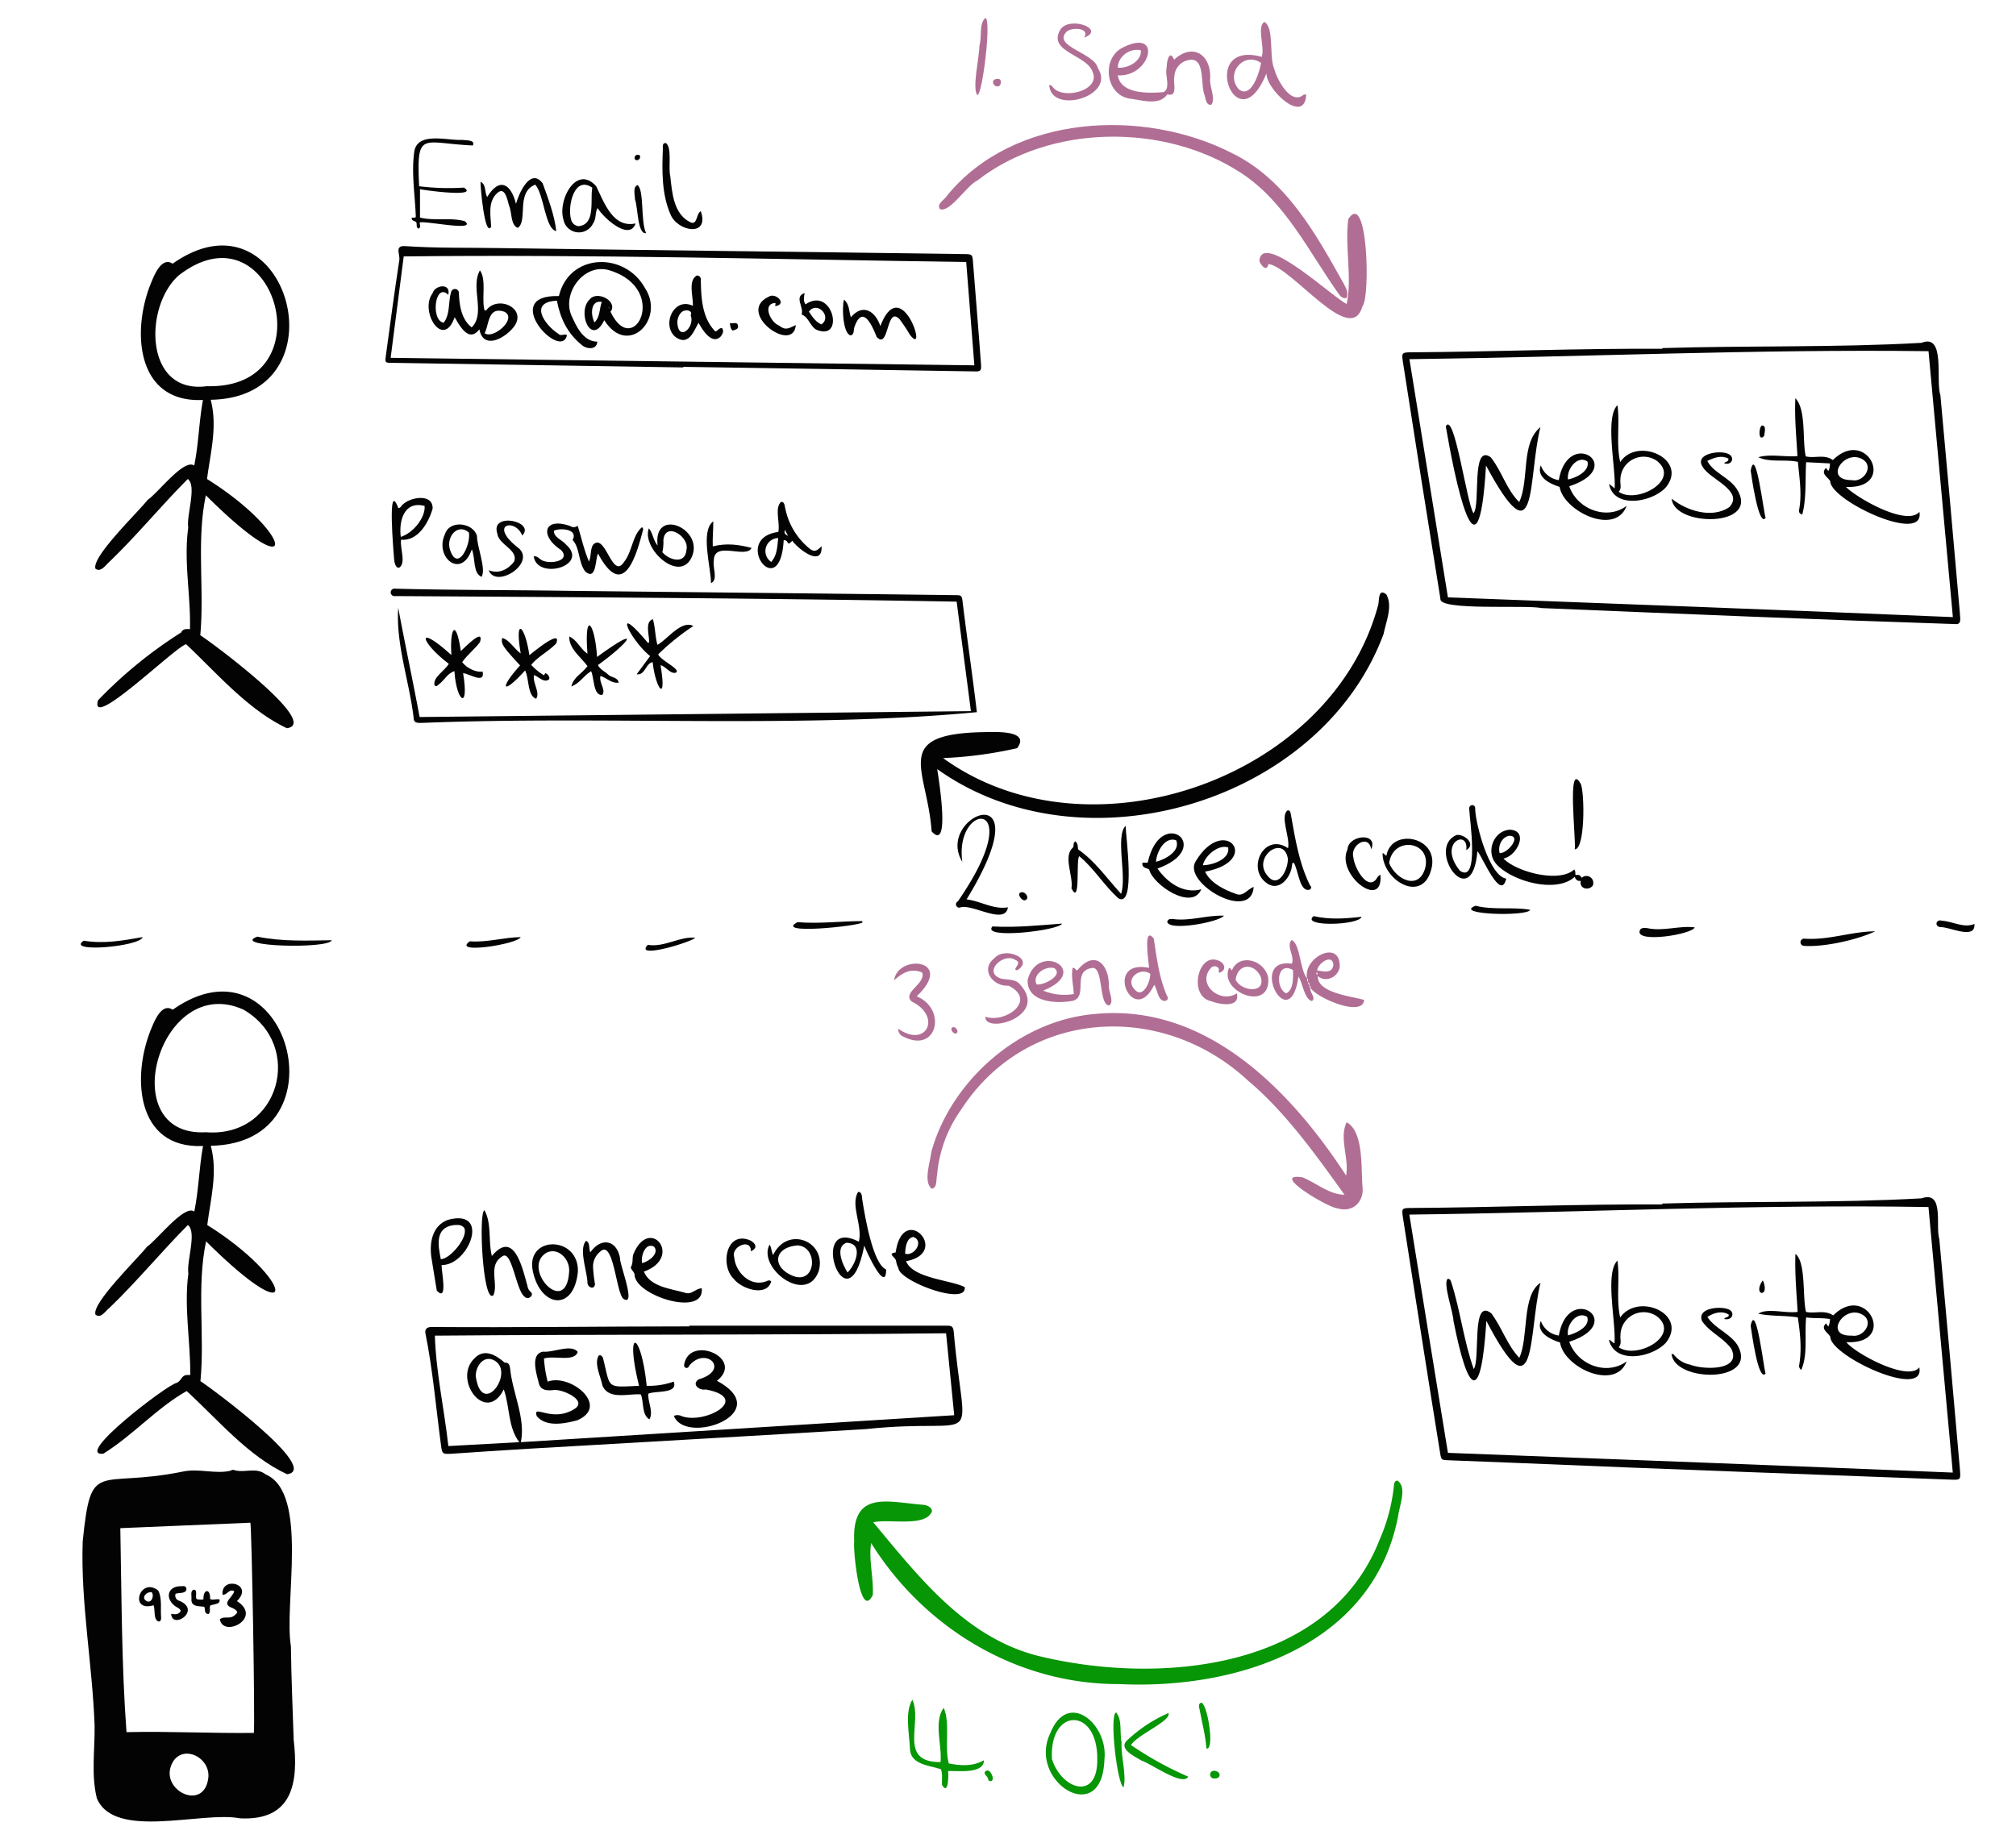<svg id="Asim_2FA_Article_02_Image" data-name="Asim_2FA_Article_02 Image" xmlns="http://www.w3.org/2000/svg" viewBox="0 0 630 576"><defs><style>.cls-1{fill:#040303;}.cls-2{fill:#079606;}.cls-3{fill:#b16e94;}</style></defs><path class="cls-1" d="M90.91,514.61c.13,10.45.57,19.85.87,29.25,1.55,13.39-.32,25.35-16.81,24.5-11.84-2.33-39.22,6.89-44.71-6.28-1.82-7.39-.58-15.18-.7-22.73-.68-19.17-4.36-38.24-3.72-57.45,2.65-26.39,4.41-16.44,31.34-21.93,4.91-1.06,10.27.87,14.9-.27.43-.42,1.07-.24,1.55-.06,3.18.69,6.47-1.06,9.38,1.21C96.65,466.7,88.67,501.21,90.91,514.61Zm-11.58,27c.4-3.5-.66-64-1.09-65.65L37.6,477.66c.41,21.08.38,42.94,1.93,63.76C52.65,541.11,65.94,541.82,79.33,541.66ZM65.12,555.55c.51-6.19-7.56-10.24-11-5C48.88,559.19,63.9,566.88,65.12,555.55Z"/><path class="cls-1" d="M64.77,382.91c27.15,17,29.67,35-.37,5.1-3,14.09-.38,29.3-1.76,43.71,2.9,1.81,38,27.68,27.07,29.08-12.13-5.62-21.57-17-31.38-26C49,440.07,41.48,448.69,32.27,454.4c-9.43.82,20.19-21.74,22.86-22.12,2-.85,1.26-2.83,4.32-2.47.11-10.43-2-21.18-.59-31.72-.61-3.94,2.75-12.95-.15-15.18-8.27,8.32-15.84,17.55-24.36,25.75-1.27.92-2.76,3.64-4.5,2.27-1.39-3.44,13.2-17.54,16.09-21.24,3.11-2.07,11.69-13.33,14.78-11,1.4-6.84,1.48-13.69,2.73-20.49-21.15,1-22.4-22.15-16-37.11,1-2.42,3.25-7.66,6.52-5.49,35.84-25.23,54.49,41.77,11.9,42.54C68.11,366.44,65.82,374.71,64.77,382.91Zm-.37-29c23,1.76,30.83-27.24,11.7-38.32C49.83,303.68,35.24,355.55,64.4,353.91Z"/><path class="cls-1" d="M58.17,201.37c-3.37.77-30.38,27.35-27.54,17.53a139.09,139.09,0,0,1,26-21.22c.52-1.2,1.71-1.11,2.73-1,.29-10.41-2-21.23-.53-31.78-.61-3.95,2.75-12.93-.14-15.18-8.33,8.36-15.93,17.64-24.5,25.88-1.16,1-2.72,3.45-4.37,2.14-1.18-3.76,13.26-17.58,16.34-21.51,3.16-2.07,11.34-13,14.53-10.71,1.4-6.85,1.48-13.7,2.73-20.5-21.15,1-22.39-22.15-16-37.11,1-2.42,3.26-7.66,6.52-5.49,35.84-25.24,54.49,41.8,11.9,42.54,2.2,8.3-.09,16.56-1.14,24.77,27.15,17,29.66,35-.36,5.09-3,14.1-.43,29.3-1.75,43.74,2.91,1.78,38,27.68,27.05,29.05C77.54,221.88,67.93,210.57,58.17,201.37Zm6.49-80.66c38.17,1,21-58-8.92-34.53C44.91,96,45.12,123.34,64.66,120.71Z"/><path class="cls-2" d="M272.88,475.82c14.27,17.11,28.68,35.82,51.2,41.68,37.43,9.28,90.91,4.88,107-36.13a56.28,56.28,0,0,0,4.52-16.95c.06-.68.2-1.6,1.06-1.62,3.17,2,.63,7.91.26,11.06-7.77,40.62-50.39,54.31-87.15,52.54-31.8.11-60.85-17.36-77.54-44.09-.82,5.13.8,10.86.53,16.2-4,8.39-6.22-14.14-5.82-16.62-.73-16.19,10.21-12.42,21.66-11.52,1.4.12,2.68,1,2.64,2C289.33,477.46,278,474.68,272.88,475.82Z"/><path class="cls-1" d="M215.4,414.37c26.86,0,53.73,0,80.58,0,1.52,0,1.89.36,2.06,1.88,3.39,38.58,9.92,26.5-27.49,30.45-35.17,2.14-70.36,4.09-105.55,6.15-8,.49-16,1-24,1.56-2.68.15-2.85,0-3.18-2.61-1.57-11.7-2.56-23.57-4.88-35.08-.25-1.28.52-1.95,1.93-1.94,26.85.2,53.72-.18,80.57-.19ZM140.11,452l22.18-1.22c-3.63-4.72-2.91-11-4.86-16.5-5.56,11.12-16.07-3.06-9.18-9.68,3.1-3.32,6.88-.95,9.47,1.34,1.2-.16,1.51.68,1.68,1.64.67,7.69,4.94,15.66,3.37,23.2l135.42-8.42c-.86-8.63-1.69-17-2.54-25.61-53.3.57-106.46.29-159.75.74C136.25,429,138.81,440.3,140.11,452Zm8.56-21.82c1.89,13.19,12.23-1,6-4.84C151.2,423.29,148.62,427,148.67,430.17Z"/><path class="cls-1" d="M519.47,376.2c27-.82,54.2-.13,81-1.63,7.24-2.53,4.28,8.6,5.56,12.71q3.3,35.81,6.41,71.62c.33,3.83.35,3.71-3.21,3.58-44.76-1.69-89.53-3.27-134.28-5.17-7.49-.3-15-.57-22.47-.88-2-.08-2.09-.13-2.42-2.11-4-24.65-7.83-49.33-11.68-74-.39-2.54-.2-2.72,2.29-2.74,26.27-.15,52.52-1.25,78.79-1.11Zm-79.05,3.45c4,24.93,8,49.63,12.06,74.47,52.64,2,105.19,4,157.77,6.17q-3.81-41.7-7.6-83C549,376.36,494.4,379,440.42,379.65Z"/><path class="cls-1" d="M519.5,108.8c27-.82,54.19-.12,81-1.64,7.61-3.09,4.3,12,5.87,16.33,2.1,22.67,4.08,45.36,6.08,68,0,1.41.78,3.84-1.45,3.58-43.09-1.4-86.16-3.22-129.24-5-4.76-1.07-32.16.92-31.63-2.88-4-24.7-7.9-49.44-11.74-74.17-.42-2.71-.24-2.88,2.49-2.9,26.2-.16,52.4-1.25,78.61-1.1Zm-67,77.92c52.64,2,105.18,3.95,157.77,6.17q-3.81-41.68-7.61-83.12c-53.69-.68-108.23,1.83-162.21,2.5C444.46,137.18,448.46,161.88,452.48,186.72Z"/><path class="cls-1" d="M292.88,240.4c.39,2.61,4.28,26.17-1.75,19.46-1.34-19.39-12.61-30.22,15.36-31,3.35,0,15.81-1,11.37,5a129,129,0,0,1-23.14,3.1c45.43,32.93,121.57,6.54,136-48,.3-1.56,0-5.24,2.54-3.11,2,3.67-.11,8.38-.86,12.22C412.93,250.8,338.5,273,292.88,240.4Z"/><path class="cls-1" d="M213.5,114.85q-45.6-.7-91.2-1.44c-1.89,0-2-.09-1.75-2,1.35-10,2.71-20.07,4.23-30.07.32-1.76-1.57-4.57,1.68-4.42,10,.69,20,.44,30,.63,48.21.68,96.43,1.18,144.64,1.87,2.84,0,2.78.06,3,2.94.8,10.58,1.73,21.15,2.48,31.73.13,1.75-.2,2.08-2.05,2q-45.51-.75-91-1.42Zm-91.42-3,182.41,2.34c-.86-11-1.71-21.67-2.55-32.29-58.4-.83-117.5-2.42-175.78-1.75Z"/><path class="cls-1" d="M124.45,190c2.06,11.08,4.56,22.72,6.68,34.12l172.28-1.84c-1.5-11.51-3-22.89-4.45-34.22-58.34-1.06-117-1.39-175.47-1.74a1.18,1.18,0,1,1,0-2.32c17.86.48,35.74.39,53.61.67,40.55.46,81.09.83,121.63,1.36,1.63,0,1.83.17,2.05,1.8,1.4,11.6,3.13,23.17,4.49,34.77-54.68,5.19-116.13,1.1-173,3.34-1.34,0-3,.31-3-1.53C127.93,213.05,123.64,201.19,124.45,190Z"/><path class="cls-3" d="M420.66,367.45c1-5.43-2.27-11.75.18-16.66,5.55,3.12,4.36,14.9,5,20.74.17,4.35-3.3,7.57-7.83,6.16-2.64,0-21.61-11.24-11-9.69,4.31,1.71,8.42,5.44,13.14,5.43-8.39-11.67-18.28-25.7-30-35.52-26.9-25.16-69.35-22.75-89.84,9a41,41,0,0,0-7.48,20.51c-.37,1.33.14,3.94-1.7,4.12-2.64-2.21-.42-8.24-.11-11.43,6.15-22.33,27.56-41.08,50.8-43.13C376.79,313.34,403.35,340.81,420.66,367.45Z"/><path class="cls-3" d="M420.85,93.09c-1.12.38-1.83-.33-2.4-1.08-9.4-13.14-16.68-28.85-30.57-37.92C364,38.42,328.11,38.7,305.39,56.44c-3.33,1.58-8.57,10.13-11.62,8.93-1.29-1.63,1.47-2.91,2.17-4.21,20.76-25.44,61.35-27.52,89.2-13.23C402,56.25,411.21,73.1,420,88.83,421.1,90.85,421.24,91.5,420.85,93.09Z"/><path class="cls-3" d="M396.39,82.51c-.54,2.61-2.21.56-2.85-.88.63-9.85,23.57,11.87,27.31,13.38,1.76-8.59-.67-17.81.5-26.55,6.1-9.36,6.92,24.56,4.42,27.25C422.16,108.72,404,83.66,396.39,82.51Z"/><path class="cls-3" d="M349.32,23.54c.88,5.94,9.67,5.64,14.29,5.25,2.36-1.2.29-5.43,1-7.75-.07-1.64.81-5.83,2.3-2.39,5.83-5.36,11.55-1.58,11.27,5.77-.3,2.59,1.77,6.25.41,8.27-1.53.45-1.88-1.7-2.09-2.77-1.51-3.29.35-12.32-5.09-11.14A5.4,5.4,0,0,0,367,23.86c-.53,1.88,1.27,6.59-2.2,5.62-2.51,3.69-8,1.79-11.67,1.36-7.61-1.1-9-12.36-2.49-15.86C363.49,8.38,359.67,24.18,349.32,23.54Zm7.17-7.82c-3.41-.86-7.3,2.12-7.12,5.44C353.18,21.39,356.94,18.52,356.49,15.72Z"/><path class="cls-1" d="M184.06,175.53c.76-1.95.34-3.44,1.21-5.17,3.91-4.29,6,11.15,9.74,5.28,2.56-3.16,2.6-8.32,5.6-10.84.61.4.3,1,.17,1.44-2.36,9.15-6.38,20.86-13.91,6.77-.89,2-.48,8.54-3.94,5.66-2.23-2.8-1.66-7.42-4-9.88,1.86-3.4-3.8-3.88-5.83-2.89-.06,2.14,2.61,2.84,3.78,4.32,7.43,6.61-8.94,11.25-10.09,3.71.87-.2,1.38.38,1.94.76,2.08,2,10,.91,6.61-2.77-6.76-4.4-5.51-10.44,2.88-7.48a1.89,1.89,0,0,0,2.3-.11C181.71,168.08,182.45,171.76,184.06,175.53Z"/><path class="cls-3" d="M408.19,29.6c-.5,9.64-12.54-1.63-12.43-6.68-9.27,22.93-21.63-10.71-1.46-5.14,1-3.14-1.59-9.18.77-10.91,3.2,1.48,1.46,11.11,3.15,14.68.81,3.27,5,11.05,8.83,8.3A1.14,1.14,0,0,1,408.19,29.6Zm-14.12-9.94c-5.5-3.71-11.26,3.48-6.94,8.24C391,31,393.61,22.63,394.07,19.66Z"/><path class="cls-3" d="M326,309.63a17.27,17.27,0,0,0,9.55,1.08c-.11-2.71-.86-5.45-.37-8.14,1-.3,1,1.34,1.72.45,5.23-6.17,9.65-1.61,9.62,5-.16,1.9,1.77,5,.13,6.25-3.45,0-1.64-12.77-5.61-11.65-6.06,1-.95,8.84-5.76,10.2-5.17,1-14.43.49-14.14-6.51C324.22,294.18,341.34,303.46,326,309.63Zm-2-1.93c2.25.35,8.42-2.94,5.48-5.07C326.77,301.79,322.45,304.61,323.94,307.7Z"/><path class="cls-2" d="M345.14,549.92c-.63,21.77-24.1,6.92-17-8C333.59,527.94,346.38,538.91,345.14,549.92Zm-2.24,0c.19-16.48-15.18-16.25-14.15,0C331.8,559.36,343,563,342.9,550Z"/><path class="cls-1" d="M491.93,271.78c.55.61.24,1.2.47,1.79a1.34,1.34,0,0,1,1.85.84,2.16,2.16,0,0,1,3.47,2.44c-1.31,1.66-4.29.93-3.72-1.54a1.48,1.48,0,0,1-1.85-1.28c-5.75,5.38-19.79,1.41-24.55-3.95-3.38-3.8-.89-10.42,4.24-10.74,6.13.31,2.14,8.31-2,9C473.81,272.53,487.28,276.11,491.93,271.78Zm-23.29-5.12c2.48.17,7-5.41,3-5.42C469.49,261.58,468,264.19,468.64,266.66Z"/><path class="cls-1" d="M201.22,397.47c1.9,4.73,8.31,5.33,12.68,6.56,2.21.89,3.41-1.31,5.4-1.34,1,9.11-20.58,2.43-21-4.15.06-1-1.27-1.65-1.15-2.51.8-1.23.33-2.69.77-4C203,379.75,213.67,393,201.22,397.47Zm-.57-2.66c2.1-.43,5.58-3.12,3.69-5.18C201.62,388.34,200.2,392.61,200.65,394.81Z"/><path class="cls-1" d="M283.14,394.22c2.18,5.41,14,5.85,18.33,8.09.83,6.07-20.36-1.78-20.72-5.93A7.24,7.24,0,0,1,280,394c-.36-1.16-2.79-2.18-.1-2.52C282.19,375.43,297.42,391.54,283.14,394.22Zm-.28-2.32c3,.77,5.92-4,2.6-5.25C283.31,386.84,282.9,390,282.86,391.9Z"/><path class="cls-1" d="M150.17,56.81c1.88.93,1.15,3.2,2.08,4.75,3.81-6.24,7.39-4.2,9,2.15.9-3.28,4.49-11.46,8.33-6.41,1.7,4.65,3.81,10.32,4.24,14.94-3.52-.69-3.82-11.63-6.57-14.52-6.12,2.4-2.19,11.32-5.45,13.51-2.33-.92-1.76-4.93-2.74-7-.49-1.66-1.22-6.12-3.66-3.9-3,2.68-2.1,7-1.9,10.53C151.48,74.42,150.07,58.09,150.17,56.81Z"/><path class="cls-1" d="M141.06,204.74c-.56-8.22,1.39-11.86,2.95-1.24,1.12-1,7.36-7.53,6-2.82-1.66,2.26-4,4-5.58,6.29,1.48,1.94,4.47,3.31,6.38,2.93.87,4.11-4.26.6-6.09.52,2,12-2.13,8.83-2.71-.61-2,.45-3.18,2.88-4.85,4.08-.39.38-.82.85-1.37.32-.61-2.5,3.24-4.56,4.46-6.72C131.42,200.83,129.62,194.44,141.06,204.74Z"/><path class="cls-2" d="M294.9,533.8c2.14,4.87.17,12,1.59,17.4,3.71.74,7.46,1,11-1-.05,4.35-8,3.29-11.21,3.37.17,1.37.12,7.78-1.89,4.37-.14-1.68.27-3.27-.35-4.92-3.45-1.21-9.08-1.33-9.65-5.9-.16-4.89-1.77-11.87.73-15.84,3.27,7.22-4.7,19.6,8.8,19.5C294.43,545.39,291.69,538.32,294.9,533.8Z"/><path class="cls-1" d="M268.39,388.12c1.27-5-2.75-11.44-.23-15.56,1.44-.07,1.12,1.94,1.38,2.9.77,4.8,3.24,19.63,7.38,21.36,0,7.73-6.25-5.7-6.83-7.48C264.73,416.92,251.94,379.58,268.39,388.12Zm-3.53,9.62c2.65-2.56,5.05-9.15-.35-9.29C260.91,389.78,263.23,395.19,264.86,397.74Z"/><path class="cls-1" d="M151.38,378.29c2.31,4,1.16,9.62,2.33,14.31,7-8.44,9.58,3.94,11.13,9.38a3,3,0,0,0,.88,1.73c1.48,1-.64,2.81-1.69,1.67-2.74-1.69-4-14.78-7-12.71-4.72,2.82-1.18,8.48-2.84,12.17C150.9,407.78,149.48,379.13,151.38,378.29Z"/><path class="cls-1" d="M162.72,204.24c-2-11.77,1.36-8.76,2.71.57,1.22-1,10.33-8.51,8.37-3.68-2.37,2.5-5.59,4-7.79,6.68a16.35,16.35,0,0,0,4,3.27c.15-.27.27-.47.39-.67,1,.27,1.6,1.66,1.1,2-1.55,1.1-3.06-.85-4.63-1.39-.47,2.5,2,5.44.67,7.39-2.76-1-2.12-6.14-3.44-8.85-7.24,8-8.14,5.68-1.57-1.57-5.49-5.94-6-6.73-5.59-8.58C159.2,200,160.68,202.82,162.72,204.24Z"/><path class="cls-1" d="M177.89,198.93c2.63,1.26,3.31,3.78,5.69,5.41-1.08-14.12,2.36-9.5,3,1,14-10.22,10.71-5,.27,2.55.73,1.46,2.23,2,3.24,3s2.8.63,3.27,2.49c-2.37.29-3.74-1.54-5.72-2.1-.54,2.08,1.85,4.46.54,5.94-2.83.22-2.48-5.36-3.45-7.42-2.48,1.46-3.42,3.75-6.2,4.76.75-3,3.26-3.93,5.07-6.34C181.65,205.49,177.72,202.75,177.89,198.93Z"/><path class="cls-1" d="M131.18,69.54c-.07.73.54,1.51-.44,1.92-.85-.46-.31-1.35-.68-2-.37-.47-1.31-.3-1.44-1.2.28-.5.89,0,1.32-.42-.22-6.76-1.44-13.7-.47-20.51,1.08-6.29,10.42-3.3,15-3.61,1.06.2,4.21-.05,3.29,1.75-16-.7-17.62-4.9-16.78,12.75a75.24,75.24,0,0,0,14,.42c4.87,3.16-12.3.84-13.73.5V68c4.41,1.13,9.51-.11,14,1.14C149.35,72.52,132.77,68.91,131.18,69.54Z"/><path class="cls-1" d="M202.84,200.84c.16-2.09-1.46-6.57,1.2-7.28.73,2.58.69,5.39,1.41,8,3-1.6,7.5-7.89,11.22-5.88a73.14,73.14,0,0,0-11,8.87c1,2,6.6,4.36,5.75,5.59-1.71.93-3.29-1.85-5-2.21,2.07,12.24-1.57,7.28-2.46-.95-2.17.29-2.37,4.2-5,3.77,1.42-1.92,2.79-3.76,4.2-5.68-6.46-5.19-12-17.62-.68-4.12Z"/><path class="cls-1" d="M302.06,281.12c4.54.56,8.38,3.26,12.92,2.48-.84,5.67-11-1.07-14.77,0a1,1,0,0,1-.89-1.84c22.7-32.82-1.26-31.36,1.41-12.38C291.77,254.84,326.67,240.85,302.06,281.12Z"/><path class="cls-1" d="M470.69,274.63c-1.66,7.4-7.46-6.93-9-8.57-1.7,20.06-16.24-.82-6.57-5.05,2.28-.47,6.42,2.78,3.09,4.71.88-6.79-9.13-2.42-2,6.44,6.22,4.27,3-16.36,2.94-19.12-.32-1.75,2.07-1.91,1.84-.08C461.22,258.06,465.47,273.84,470.69,274.63Z"/><path class="cls-1" d="M402.51,265.13c.76-3.33-2.66-9.95-.11-11.85.82,0,.89.71,1,1.3C404.71,262,406,270,409.41,276.8c.53.36.37.86,0,1.23-3.37,1.2-3.66-6.3-5.12-8.36-.64.08-.46.54-.53.84-.41,4-4.33,8.59-8.26,5.27C389.58,271,395.28,260.16,402.51,265.13Zm-.06,3.2c-1.35-7.62-11.3-.29-6.34,5.42C399.54,278.07,402.62,271.61,402.45,268.33Z"/><path class="cls-1" d="M350.33,279.38c1.89-5.2-1.87-18,1.43-21.26,0,2.85,3.25,25.63-2.2,22.72-4.47-3.95-7.63-9.39-12.28-13.21-1.13.74.5,15.82-2.45,10.06.62-3.73-2.57-9.93.27-12.58.75-.46,0-1.77,1-2.13.65.84.65.84.8,2.51C342.18,269.11,345.83,274.46,350.33,279.38Z"/><path class="cls-1" d="M391.78,277.24c-.78,11.22-22.4-1.3-18.14-8,9-15,21-.18,2.94,3.21,1.72,3.54,5.83,5.61,9.5,6.9C388.59,280.49,389.72,277.91,391.78,277.24Zm-15.89-6.79c3,0,8.59-1.92,7.91-5.56C380.77,263.85,376.54,267.44,375.89,270.45Z"/><path class="cls-1" d="M243.23,166.27c.58-3-1.23-7.45.85-9.39,1.18-.08,1.11,1.39,1.36,2.2a21.51,21.51,0,0,0,6.29,11.28c2.06,1.92,2.88,2.65,5,.36.39,6.85-7.31.91-9.14-1.71-1.9,2.13-.92-.32-2.69-.15C243.79,189,228.34,168.29,243.23,166.27ZM241,175.65c1.92-2.16,1.87-4.83,2.2-7.47A4.08,4.08,0,0,0,241,175.65Zm5.28-8.12-1-1.93C245.07,166.75,245.07,166.75,246.26,167.53Z"/><path class="cls-1" d="M198.63,69.84c-1.95,5.67-10.14-1.86-11.86-4.8-.86,1.25-.37,3.28-1.38,4.68a4.91,4.91,0,0,1-9.33-1.18c-1.8-5.89,4-17.27,10.24-10.34C188.79,63.26,191.54,71.39,198.63,69.84ZM185.1,58.68c-5.69-4-7.8,5.92-6.65,9.85a2.66,2.66,0,0,0,2.34,2.16C186.25,70.21,184.36,62.44,185.1,58.68Z"/><path class="cls-1" d="M138,395.42c-.09,1.87,2.07,11.8-1.49,8-.64-3.52-1.12-7.09-1.74-10.62-.58-4.64.4-9.66,5.16-11.5C153.53,377.6,146.52,395.59,138,395.42Zm-.21-1.83c2.94-.11,8.63-6.93,7.3-9.73-.83-1.19-2.21-1-3.45-.91C135.8,383.81,136.93,389.5,137.76,393.59Z"/><path class="cls-1" d="M357,269.64h1.65c4.09-18.21,21.24-4.71,3.06,1.85,3.09,4.41,8.1,8,13.69,6.48-2.8,6.82-15.07-1.3-16.29-6.18C358.27,271.19,356.77,271.41,357,269.64Zm4.24-.25c3-.82,7.65-3.32,6.33-6.73C364.12,261.37,361.45,266.08,361.25,269.39Z"/><path class="cls-1" d="M125.33,168.7c-.39,2.68,1.64,7.2-.54,8.72-1.18.29-1.57-1.68-1.64-2.73-.12-1.76-2.21-25.28,1.32-15.88.7,0,.88-.6,1.22-.94,2.33-2.53,9.65-3.77,9.51,1.07C134,163.28,130.6,169.24,125.33,168.7Zm7.36-10.56c-6.49-1.68-8.09,4.78-7.44,9.68C129.31,166.51,133,161.61,132.69,158.14Z"/><path class="cls-1" d="M180.59,397.59c-1.31,12.56-11.71,11.06-14.08-.24S181.05,386.14,180.59,397.59Zm-2.74,0c.37-3.9-3.33-7.8-7-6.07C162.58,396.31,176.94,412.06,177.85,397.58Z"/><path class="cls-3" d="M408.49,305.92c-1.51-6.69,10.66-12.68,10.16-3.48-.67,3.07-4.3,4.75-6.83,2.67-.23,5.39,11.11,6.34,14.47,7.46-.46,5.57-15-.72-16.74-3.8v0c.07-.35,0-.64-.38-.75l0,0a1.17,1.17,0,0,0-.37-1.12l0,0c-.15-.36.15-.88-.38-1.11Zm3.12-2.59c2,.3,4.7,1.09,5.07-1.74C416.42,298,411.89,301,411.61,303.33Zm0,1.49c0-.38.26-.64-.12-.92A.72.72,0,0,0,411.64,304.82Z"/><path class="cls-1" d="M184.48,391.45c3.43-4.87,8.32-3.87,9.3,1.95-.14,1.87,5.23,15.25,1,12.57-2.31-2.17-3.06-18.85-7.25-14.71a6,6,0,0,0-2.21,4.72,45.62,45.62,0,0,0,.61,5.35c-.11,2-2.43,1.11-2.35-.52-.13-3.55-2.76-10.35-.45-12.95C184.44,388.35,183.91,390.07,184.48,391.45Z"/><path class="cls-3" d="M338.78,11.77c2-3.13-3.93-3.37-5.52-1.82-4.41,4.6,8.85,6.58,9.84,11.38,5.77,8.88-14.83,14.62-15.21,5.2.62,0,.95.47,1.25.86,3.15,3.83,14.87.92,12.3-4.91-1.77-5.37-13.92-6.2-10.22-13C333.85,4.69,345.86,9.09,338.78,11.77Z"/><path class="cls-1" d="M240.49,389.05c.72,1.08.54,2.26,1.12,3.22,4.43-9.28,16.83-4.32,14.26,5C252,408.15,236.57,396.2,240.49,389.05Zm8.7.22c-7.65.7-7.93,7-1.29,9.59C255.11,401.53,255.79,389.61,249.19,389.27Z"/><path class="cls-3" d="M360.7,307.81c-6.62,13.77-16.17-8.23-1.62-5.29-.05-1.5-2-13.57,1.48-9.12.94,6.06,1.66,12.3,4.16,17.94a.94.94,0,0,1-.25,1.42C361.94,313.5,361.81,309.55,360.7,307.81Zm-1.25-3.44c-3.14-2.17-7.84,1.44-5.06,4.7C357.07,312.57,359.53,306.86,359.45,304.37Z"/><path class="cls-3" d="M288.2,304c-3-1.25-5.54-.57-8.79,2.43,1.14-8.36,19.21-6.66,7.06,5,9.52,3.92,6.48,18-4.12,12.61a2.51,2.51,0,0,1-1.65-2.49c8.86,6.21,13.67-3.9,4.22-8.49C281.79,310.16,289.34,307.59,288.2,304Z"/><path class="cls-3" d="M409.55,308.77c-.43,1.4,1.83,3.1.45,4.11-2.29-.33-2.93-5.62-4.22-7.65-2.77,19.24-15.95-6-2.09-4,1-2.33-1.86-5.5-.06-7.39,2.72,1.08,2.6,9.58,4.86,12l0,0c0,.42-.08.85.38,1.11a1,1,0,0,0,.35,1.08l0,0c0,.31-.06.66.38.75Zm-5.47-5.54c-5.11-3-5.65,5.67-2.14,7.26C404.27,309.36,404.08,305.67,404.08,303.23Z"/><path class="cls-3" d="M307.91,317.8c6.43,2.19,16.3-5.26,7.26-9.7-4.86.35-9-5.1-4.4-8.6,3.1-3.79,12.86.17,7.12,3.78-2.07-.11,2-2.26-.63-3.25-3.68-2.4-10.24,3.85-4.52,5.83,2.12.5,4.66,0,6.14,2C327.75,317.74,307.65,323.34,307.91,317.8Z"/><path class="cls-1" d="M219,66c2.84,8.21-7.26,6.42-9.48,1-2.77-6.37-2.66-13.69-2.37-20.52,0-.66-.27-1.82.94-1.77,2,1.44.69,7.69,1.37,10.34.57,5.15,1,11.88,6.32,14.44C218,70.46,217.46,66.87,219,66Z"/><path class="cls-1" d="M147.45,171.71c-3.29,9.55-11.79,2.41-8.4-4.74,1.46-4.63,8.87-3.58,10,.54,0,3.39,2.94,10.31,1.45,12.79C147.73,179.22,148.61,174.51,147.45,171.71Zm-.92-5.27c-3.46-3-7.18,1.3-5.92,5.35C143,179.13,147.23,170.22,146.53,166.44Z"/><path class="cls-1" d="M202.77,165.15c1.28,1.51,1.31,3.65,2.74,5.38-1.45-12,14.17-5.53,10.82,3.21C212.74,182.83,200.36,171.5,202.77,165.15Zm4.18,7.41c2.12,2.55,7.17,3.93,7.55-.62,1.14-4.16-6.68-9.14-7.19-3.07A14.32,14.32,0,0,1,207,172.56Z"/><path class="cls-1" d="M432.05,266.7c.59-.07.61.71,1.21.74,1.54-8.75,16.27-6,14.14,3.79C444.82,282.92,432,275.23,432.05,266.7Zm2.06,3.08c2.15,5.25,9.36,8.69,11.3,1.41C447.33,262.88,435.28,261.19,434.11,269.78Z"/><path class="cls-2" d="M365.14,535.45c1,2.44-9.58,6.67-11.71,10a106.62,106.62,0,0,0,17.89,9.88c-1.68,3.16-11.64-4.1-14.58-5-2.06-1.29-7.61-3.76-4.33-6.51A45.06,45.06,0,0,1,365.14,535.45Z"/><path class="cls-1" d="M234.64,391.1c.14-4.25-6.35-1.41-5.2,1.87.37,4.7,5,9.35,9.92,7.57.53-.24,1.1-.57,1.65,0-1.41,5-9.36,2.32-11.71-.8-4.37-4.22-2.35-15.15,5.09-12.05C235.92,388.4,237.12,390.09,234.64,391.1Z"/><path class="cls-1" d="M152.7,178.23c3.26,1.31,6.11-.3,7.92-2.65,1.56-3.7-4.81-5.22-5.23-8.86-2.19-6.82,12.09-3.75,7.81.68-2.16-5.6-11-3.6-.93,4.1C167.21,176.25,155,184.11,152.7,178.23Z"/><path class="cls-3" d="M384.07,302.57c.53,0,.55.53.91.72,2.25-5.47,10.25-3.26,11.34,2.32C397.24,316.66,380.73,310,384.07,302.57Zm2.05,3.68c1.86,3.75,9.64,4.44,7.82-1C391.89,300.88,386.78,301.12,386.12,306.25Z"/><path class="cls-3" d="M386.49,310.48c1.21,4.68-5.44,3.5-7.95,2.48-7.71-1.55-3.84-16.94,3.28-12.11,1.25,1.22.92,2.66-.73,3.19a.38.38,0,0,1-.26-.41c.55-1.59-1.71-2.16-2.51-.95C373.91,307.73,381.48,313.88,386.49,310.48Z"/><path class="cls-1" d="M428.5,265.48c-.76-5-6.71-1.25-5.56,2.53.16,2.83,4.12,10.36,7.06,6.9.36-.54.61-1.18,1.38-1.48,1,11.35-14,0-10.3-7.91C421.35,260.92,430.81,260.05,428.5,265.48Z"/><path class="cls-1" d="M222.74,170.78c4.3-1.09,8.18-.55,12.12.48-1.69,3.56-11.81-2.43-11.8,4-.41,2.11,1.44,6-.87,7,0-4.82-3.43-16.35.71-19.3C222.93,165.75,222.63,167.94,222.74,170.78Z"/><path class="cls-1" d="M492.1,265.48c.56-1.87-2.6-28.54,1.92-20.39C495.2,247.91,495.39,265.54,492.1,265.48Z"/><path class="cls-2" d="M348.78,535.25c2,2.34,1.06,6.39,1.71,9.37-.24,4.51,1.6,10.06.65,14C349.21,558.3,346.57,536.11,348.78,535.25Z"/><path class="cls-3" d="M307.91,5.61c2,.33-.87,23.73-2.45,24.13-1.79-2,.63-12,.61-15.5C306.91,11.58,305.87,7.48,307.91,5.61Z"/><path class="cls-1" d="M586,291.11c-5.61,2.67-16.12,5-22.3,4.54a1.13,1.13,0,1,1,.28-2.24C571.59,293.91,578.53,291.15,586,291.11Z"/><path class="cls-1" d="M103.68,293.89c-.92,2.81-31.87,2-23.26-1.12C88.15,294.35,95.89,294,103.68,293.89Z"/><path class="cls-1" d="M331.91,288.69c-1,2.22-25.39,5-21.78.89C317.37,290,324.73,289.22,331.91,288.69Z"/><path class="cls-1" d="M529.6,289.87c-.7,2.16-18.15,5-17.22,1.15.22-1.14,1.49-1,2.39-.91C519.77,291.21,524.65,289.26,529.6,289.87Z"/><path class="cls-1" d="M269.5,288.34c-1.22,1.13-27.87,3.91-20.27-.1,6.75.57,13.48-.32,20.23-.33Z"/><path class="cls-1" d="M382.49,286.22c-1.4,2-17.4,4.95-17.73,1.88.24-.88,1-.91,1.75-.84C371.93,288,377.09,286,382.49,286.22Z"/><path class="cls-1" d="M478.18,284.39c-.71,2.15-24.38,1.51-17.07-1.28C466.6,284.54,473.17,283.4,478.18,284.39Z"/><path class="cls-1" d="M44.59,292.91c-.78,3-24.27,5-18.43,1.13C32.45,295.08,38.42,294,44.59,292.91Z"/><path class="cls-1" d="M162.71,292.91c-.75,2.19-21.79,5.5-15.9,1.32C152.27,294.64,157.29,293,162.71,292.91Z"/><path class="cls-1" d="M201.89,72.86c-2.73.53-2.53-8.32-3.45-10.47,0-1.34-.79-4,.82-4.55C201.37,59.66,200.14,69.11,201.89,72.86Z"/><path class="cls-1" d="M617,288.8c.44,5.08-7.65.94-10.48,1-2.13-.07-1.59-2.65.38-2C610.25,288,613.68,290.21,617,288.8Z"/><path class="cls-2" d="M377,546.55c-.28-4.15-1.37-8.09-2.12-12.17-.14-.74-.51-1.59.33-2.14C377.13,531.41,379.81,547.17,377,546.55Z"/><path class="cls-1" d="M425.5,286.56c-.77,2.72-19.21,3.19-15-.21C415.57,287.51,420.51,287.13,425.5,286.56Z"/><path class="cls-1" d="M217.26,293.11c-1,1.3-19.32,6.91-14.83,2.22C207.56,296.21,212.51,292.59,217.26,293.11Z"/><path class="cls-2" d="M379.48,555.89a1.2,1.2,0,1,1,0-2.39C381.5,553.58,381.85,556,379.48,555.89Z"/><path class="cls-2" d="M310.25,555.75c.19,1-1.17,1.43-1.44.45,0-1-1.82-1.7-.81-2.6C309.26,552.75,310.11,554.8,310.25,555.75Z"/><path class="cls-1" d="M319.22,278.89c1.41-.2,2.7,2.14,1,2.53C319.25,281.57,317.49,279.15,319.22,278.89Z"/><path class="cls-3" d="M312.75,25.65c.08,2-2.32,1.59-2.44.09C310.19,24.47,313,24.1,312.75,25.65Z"/><path class="cls-3" d="M298.58,323.05c-.91.05-2-1.88-.62-2C298.82,321,299.94,322.83,298.58,323.05Z"/><path class="cls-1" d="M199.07,50.07c-1.24,0-.85-1.74.17-1.68C200.54,48.23,200.11,50.1,199.07,50.07Z"/><path class="cls-1" d="M74.16,504c-.26-.84-1-1.12-1.7-1.44-3.47-1.36.25-3.18.74-5.18-1.59-.95-2.23,1.31-3.67,1.07-.49-6,10-3.4,4.52,2,8.21,5.27-4.31,11.65-5.35,5.7C70.35,504.78,72.13,506.78,74.16,504Z"/><path class="cls-1" d="M48,501.76c-7.81,2.32-4.35-9.11,1.45-4.6,1.27,2.46.66,5.73.9,8.48,0,.57-.08,1.17-.77,1.21C47.84,506.25,48.59,503.37,48,501.76Zm-.58-4.07c-1.44-.29-3.38,1.53-1.8,2.65S48.34,498.93,47.41,497.69Z"/><path class="cls-1" d="M54.87,498.18A1.66,1.66,0,0,0,56,500.35c7.17,2.94-2.2,9.18-2.51,4.09,1.09.16,2.26.39,3-.92-.27-.78-1.05-1-1.68-1.43-3.42-2.48-2.41-6.45,1.94-6.27.7-.12,1.4-.05,1.51.81C58.26,498.21,55.9,497.77,54.87,498.18Z"/><path class="cls-1" d="M61.43,499.82a4.83,4.83,0,0,0,2.16.1c-.17-3.26,2.23-3.57,2.06-.11,1,.47,2-.16,3,.18-.09,1.13-.09,1.13-2.9,1.81-.46.8.23,1.89-.58,2.72-1.49-.12-.93-1.5-1.35-2.29-1.69-.25-4.08.07-4-2.33.13-.9-.46-2.83.82-3,.62,0,.61.62.66,1.09S61.11,499.22,61.43,499.82Z"/><path class="cls-1" d="M210.59,442.56a2.83,2.83,0,0,1,2.39.07c7.32,2.74,22.09-5.61,7.55-8.32-2,.39-4.5-1.59-2.22-3.15,10.13-3,2.25-10.51-2.92-4.3-.4,1.25-1.91.76-1.56-.48,1.85-9.28,19-1.76,10.21,5.22C242.66,441.63,214.29,452,210.59,442.56Z"/><path class="cls-1" d="M170,424.65a37.62,37.62,0,0,0,1.15,7.22c7-2.68,19.62,7.6,9.24,12.07-3.92,1.05-9.74,2.24-12.65-1.31-1.39-4,4.72,2.2,11.76-2.22,4.32-2.65-3.83-6.31-6.5-5.92-1.94.2-4,.16-4.58-2-.68-2.85-2.92-9.35,1.37-10,3.12.34,8.7-2.48,10.75.09C179.5,425.85,173,423.58,170,424.65Z"/><path class="cls-1" d="M199.71,433.17c-4.56-18.4.57-17.47,2.38,0a23.28,23.28,0,0,0,8.43-1.31c1.53,3.9-5.77,2.77-7.93,3.78-.18,2.57,1.7,5.69.35,8-2.45-1.4-1.69-5.35-2.68-7.78-3.86-.34-10,1.84-12-2.77-.53-2.79-2.72-7-1.13-9.4.64-.22,1,.2,1.28.7C190.89,434.11,189.19,433.66,199.71,433.17Z"/><path class="cls-1" d="M599.77,427.39c2.08,10.3-27.84-3.54-27.8-9.55-.81-1.43-3.15-2.45-1.34-4.18l.72,1a6.51,6.51,0,0,0,.54-2.35c-2.48-.46-5-.15-7.46-.53-.57,5.4.59,11.66-1.54,16.39a1.4,1.4,0,0,1-.63-1.56c.83-4.93.29-9.94-.44-14.83-4.05-.64-8.2-.3-12.36-1.15,2.88-1.91,8.61,0,12.3-.58-.35-6-.91-12-.69-18.12,3.36,2.62,2.15,13.49,3.31,18.13,2.72.65,5.8-.77,8.49,1.11,10.63-10.55,20.12,9.15,4.12,8.35C579.73,423.06,596.37,432,599.77,427.39Zm-21.08-9.92c3.72.71,7.09-4.36,3.35-6.52C576.3,407.57,569.69,417.79,578.69,417.47Z"/><path class="cls-1" d="M474.78,424.43c3-6.48.67-19.55,6.62-23.46-3.9,16.14-1,42.41-16.91,11.91-1.63,26.08-5.63,23.45-10.28,0-.1-2.87-3.3-11.57-1.85-13.12.75-.16,1,.54,1.18,1.11,2.86,8.88,3.86,18.26,7,27.06,2.16-3-.86-22.53,5.5-17.41C469.38,415,470.91,420.3,474.78,424.43Z"/><path class="cls-1" d="M502.79,418.77c.72.2,1,.81,1.72,1.12.6-6.24-3.09-21.81.93-25.86.82,5.33-.43,12.22.87,17.78,5.59-7.95,21.27-1.11,14.32,7.84C516.41,424.34,504.6,426.59,502.79,418.77Zm3.06,2.33c5.67,4,19.66-3.72,11.83-9.73a7.26,7.26,0,0,0-11.28,6C506.23,418.68,506.89,419.94,505.85,421.1Z"/><path class="cls-1" d="M490.39,419.4c2.56,7.22,11.7,10.72,17.94,6.13-3.5,9.32-19.63,2-20.82-5.92-4.9-1.51-7.19-4-6-6.7a7,7,0,0,0,5.63,4.55C490.08,400.7,508.58,413.48,490.39,419.4Zm-.39-2c2.49-.66,7-2.67,6-5.77C492.94,409.67,489.41,414,490,417.35Z"/><path class="cls-1" d="M522.36,423.26c.5-.06.69.1.82.29a8.51,8.51,0,0,0,5,3c4,1.64,16.29,2,12.83-5-2.48-3.42-6.74-5.12-9.11-8.6-1.68-4.07,5.36-4.71,8-3.78,2.49.78,1.61,3.73-1.07,3.11.26-.71,1.53-.37,1.41-1.35-1.69-1.15-4.2-.9-6.68.7,2.27,3.55,6.94,5.11,9.34,8.72C549.89,432.36,523.41,432.23,522.36,423.26Z"/><path class="cls-1" d="M547.08,414.38c1.65-8,4.16,13.75,4.66,15C549.41,432,547.4,416.33,547.08,414.38Z"/><path class="cls-1" d="M550.87,400.22c.67,1.16,1.14,3.91-.43,3.93C549.11,403.53,550,401.3,550.87,400.22Z"/><path class="cls-1" d="M599.81,160c1.89,10.35-27.88-3.55-27.86-9.6-.84-1.39-3-2.28-1.42-4.06.5,0,.31.75.92.76a5.17,5.17,0,0,0,.38-2.25l-7.41-.38c-.34,5.51.16,11-1.2,16.36-1-.27-1.14-.93-1-1.46.93-5,.09-9.89-.37-15-4-.89-8.78.29-12.39-1.47,4-1.08,8,0,12.24-.34-.33-6-.94-12-.65-18.1,3.47,3.62,2.1,13,3.25,18.18,2.76.72,5.79-.77,8.48,1.16,10.71-10.56,20.18,9.11,4.07,8.4C580.33,155.7,595.87,164.6,599.81,160Zm-21-9.9c3.5.67,6.77-4.14,3.47-6.38C576.53,139.94,569.49,150.22,578.83,150.07Z"/><path class="cls-1" d="M481.38,133.51c-4.1,16.48-.61,42.48-17,12-2.44,41.19-10,2.77-12.57-12.25,2.67-5,6.61,24.39,8.66,27.16,2.3-2.53-.84-21.93,5.39-17.49,3.48,4.35,4.88,10.07,8.9,14C478,149.89,475.18,138.53,481.38,133.51Z"/><path class="cls-1" d="M502.83,151.25c.6.47,1.05.84,1.75,1.4.41-6.28-3.11-22.07.87-26,.79,5.36-.45,12.23.87,17.78,5.37-8.09,21.32-.9,14.3,7.85C516.45,157,504.28,159.22,502.83,151.25Zm3,2.45c5.66,4,19.66-3.74,11.82-9.73a7.26,7.26,0,0,0-11.28,6C506.23,151.27,506.88,152.55,505.86,153.7Z"/><path class="cls-1" d="M487.38,152.18c-4.81-1.52-7-3.9-5.88-6.72a7,7,0,0,0,5.63,4.61c2.94-16.75,21.46-4,3.27,1.92,2.42,7.16,11.75,10.79,17.91,6.13C504.79,167.67,488.59,159.75,487.38,152.18Zm2.58-2.3c3.22-.69,6.9-2.93,6.11-5.63C493.07,142.19,489.51,146.5,490,149.88Z"/><path class="cls-1" d="M538.82,144.81c.26-.64,1.4-.26,1.32-1.47-2.27-1.14-4.42-.3-6.61.73,1.89,3.69,6.8,5.13,9.16,8.69,7.82,12.13-19.59,12.09-20.28,3.11,4.51,3.72,12.64,6.4,18.07,2.59,4.54-5.08-6.05-8.6-8.29-12.38-3-4.24,5.25-5.51,7.92-4.2C542.31,142.88,541.19,145.65,538.82,144.81Z"/><path class="cls-1" d="M547.09,147.11c1.57-8.37,4.1,13.52,4.67,14.73C549.63,165.09,547.32,148.84,547.09,147.11Z"/><path class="cls-1" d="M550.55,133c1.58-.07.85,2.3.74,3.25C549.53,138.28,549.48,133.87,550.55,133Z"/><path class="cls-1" d="M186.67,106.79c-.18,2.78-3.64,2.35-5.07.87-4.35-3.59-6.51-8.18-7.57-13.66-8.75.33-4.07,7.38.45,10.34.8.89,1.85-.14,2.71.4-1.81,8.43-21.42-12.73-2.54-12.2,3.25-13.55,20.64-13.91,26.93-2.46,6.39,9.7-5.39,21.72-12.75,10-4.12,8.51-8.72-2.7-4.49-6.56,2.22-2.73,8.7.49,6.55,3.83-.92-.13-.18-1.12-.75-1.42,7,18,19.9-5.41.35-11.43-7.74-2.42-14.83,6.79-12,13.93C180.12,102.06,182.22,106.76,186.67,106.79Zm1.4-12.42c-3.63-.68-3.51,4.17-2.29,6.4C187.61,99,187.24,96.51,188.07,94.37Z"/><path class="cls-1" d="M140.07,92.15c-4.13-4.08-5.56,8-1.44,8.73,2.09-2.58,1.41-6.49,2.34-9.57a1.23,1.23,0,0,1,2.43.15c.14,3.89.75,8.33,4,10.87,4.45-4.35-.46-12.5,2.57-17.81,2.12,2.82.45,8.82,1.45,12.49.62.2.73-.33,1-.57,3.79-3.9,12,0,8.39,5.4-2.62,3.73-9.77,7.8-11,1.08-3.24,4.25-6-.82-7.74-3.77-3.57,10.26-11.09-1.93-6.88-7.48C135.87,89.07,141,88.35,140.07,92.15Zm11.39,12c2.72,2,10.35-4.67,6.14-6.71C152.46,95.73,152.92,101.21,151.46,104.15Z"/><path class="cls-1" d="M216.52,95.6c.13-3-1.59-8,1.29-9.49a1.2,1.2,0,0,1,1.2,1.13c.07,5.66.32,12.1,4.54,16.38.75-.18,1.1-1.12,2.07-1.07.7.94.19,1.78-.33,2.55-2.73,2.94-5.8-2-7-4.21-1.54,2.76-3.18,7.46-7.29,4.37C206.68,101.51,210.59,92.73,216.52,95.6Zm-4.85,5c.19,6.56,5.67,1.68,4.15-2.06.62-1-.5-1.68-1.57-1.49C212.57,97.15,211.71,99.29,211.67,100.6Z"/><path class="cls-1" d="M263.76,93.66c1.82,1.59,1.46,3.77,2.17,5.5,3.68-4.39,7.6-1.94,9.18,2.78,6.58-17.23,15.18,10.41,9.21,2.67a47.68,47.68,0,0,0-3.17-4.78c-4.22-4.56-3.26,9.7-7.18,5.5-1.49-3.76-4.46-10.33-7-3-.24.87,0,2.4-1.23,2.49C263.35,104,263.08,95.89,263.76,93.66Z"/><path class="cls-1" d="M250.49,98.3c.84-2.29-2.47-5.55.95-6.69-.19,1.27-.48,2.45.28,3.52,8.65-5.9,12.45,11.92,3.3,7.88C253.06,101.8,252.69,99.08,250.49,98.3Zm6.17,3.1c3.49-2.22-1.2-7.56-3.88-4C253.83,99,254.86,100.57,256.66,101.4Z"/><path class="cls-1" d="M242.26,95.7l.09-1c-4.22.11-1.66,6,1,7,2.27,1.76,3.09.89,5.34-.09-.75,9.26-19-4-8.39-8.91C242.43,91.36,246.16,95.11,242.26,95.7Z"/><path class="cls-1" d="M228.07,101c1,.29,2.35-.63,2.57.87.16,1.11-.91,1.16-1.65,1.46C228.15,102.71,228.27,101.88,228.07,101Z"/></svg>
